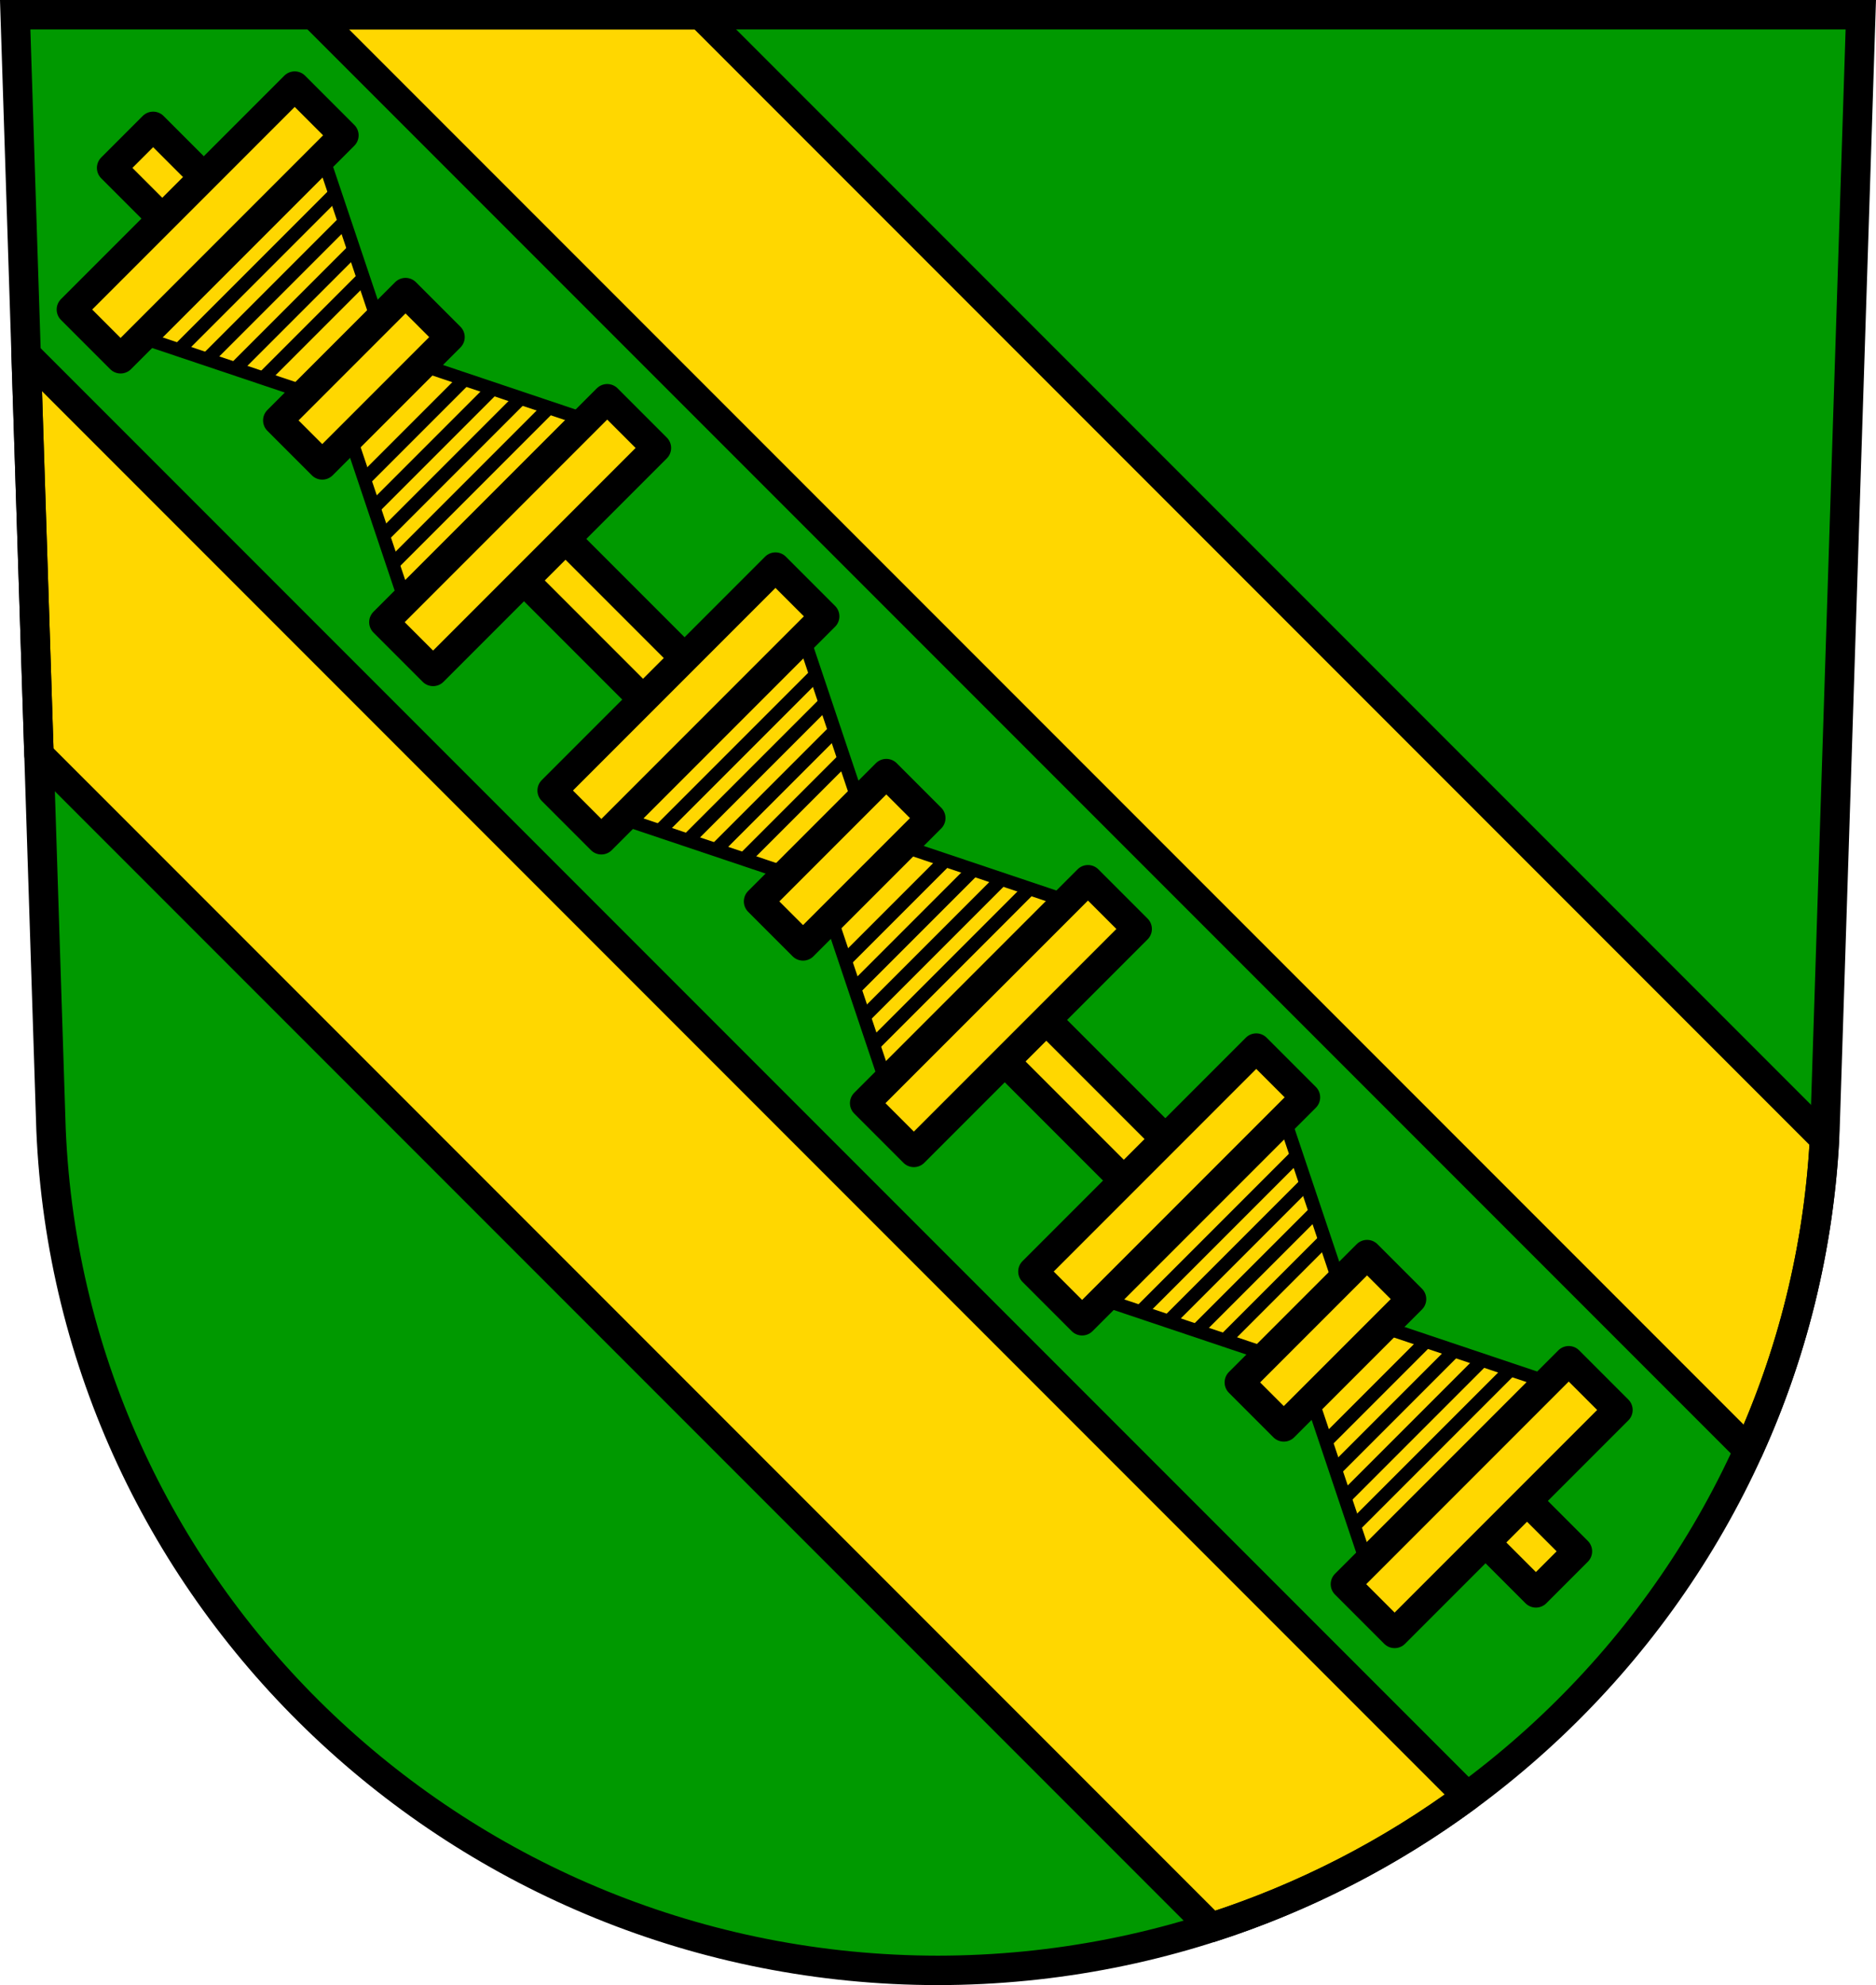<?xml version="1.0" encoding="UTF-8" standalone="no"?>
<!-- Created with Inkscape (http://www.inkscape.org/) -->

<svg
   xmlns:dc="http://purl.org/dc/elements/1.1/"
   xmlns:cc="http://creativecommons.org/ns#"
   xmlns:rdf="http://www.w3.org/1999/02/22-rdf-syntax-ns#"
   xmlns:svg="http://www.w3.org/2000/svg"
   xmlns="http://www.w3.org/2000/svg"
   xmlns:sodipodi="http://sodipodi.sourceforge.net/DTD/sodipodi-0.dtd"
   xmlns:inkscape="http://www.inkscape.org/namespaces/inkscape"
   width="197.932mm"
   height="209.344mm"
   viewBox="0 0 701.334 741.769"
   id="svg8636"
   version="1.1"
   inkscape:version="0.91 r13725"
   sodipodi:docname="DEU Riederich COA.svg">
  <defs
     id="defs8638" />
  <sodipodi:namedview
     id="base"
     pagecolor="#ffffff"
     bordercolor="#666666"
     borderopacity="1.0"
     inkscape:pageopacity="0.0"
     inkscape:pageshadow="2"
     inkscape:zoom="0.72798985"
     inkscape:cx="350.66705"
     inkscape:cy="370.88431"
     inkscape:document-units="px"
     inkscape:current-layer="layer1"
     showgrid="false"
     inkscape:window-width="1366"
     inkscape:window-height="745"
     inkscape:window-x="-8"
     inkscape:window-y="-8"
     inkscape:window-maximized="1"
     fit-margin-top="0"
     fit-margin-left="0"
     fit-margin-right="0"
     fit-margin-bottom="0"
     inkscape:snap-midpoints="true"
     inkscape:snap-smooth-nodes="true"
     inkscape:object-nodes="true"
     inkscape:object-paths="true"
     inkscape:snap-nodes="false" />
  <g
     inkscape:label="Ebene 1"
     inkscape:groupmode="layer"
     id="layer1"
     transform="translate(-30.304,-24.906)">
    <path
       style="fill:#009900;fill-opacity:1;fill-rule:evenodd;stroke:none;stroke-width:11;stroke-opacity:1"
       inkscape:connector-curvature="0"
       d="m 35.983,30.406 13.398,416.624 c 7.415,175.25 153.92,314.046 331.589,314.144 177.51,-0.215 324.069,-139.061 331.589,-314.144 l 13.398,-416.624 -344.979,0 z"
       id="path10563-0-5" />
    <path
       style="opacity:1;fill:#ffd700;fill-opacity:1;fill-rule:nonzero;stroke:#000000;stroke-width:11;stroke-linecap:round;stroke-linejoin:round;stroke-miterlimit:4;stroke-dasharray:none;stroke-dashoffset:0;stroke-opacity:1"
       d="M 117.232 5.5 L 653.648 541.916 C 669.898 506.123 679.863 466.923 682.082 425.65 L 261.932 5.5 L 117.232 5.5 z M 9.764 132.467 L 14.57 281.973 L 452.83 720.232 C 487.552 709.068 519.811 692.389 548.533 671.236 L 9.764 132.467 z "
       transform="translate(30.304,24.906)"
       id="rect9346" />
    <rect
       style="opacity:1;fill:#ffd700;fill-opacity:1;fill-rule:nonzero;stroke:#000000;stroke-width:11;stroke-linecap:round;stroke-linejoin:round;stroke-miterlimit:4;stroke-dasharray:none;stroke-dashoffset:0;stroke-opacity:1"
       id="rect9364"
       width="21.953"
       height="753.134"
       x="-11.04"
       y="112.924"
       transform="matrix(0.707,-0.707,0.707,0.707,0,0)" />
    <path
       style="fill:#ffd700;fill-opacity:1;fill-rule:evenodd;stroke:#000000;stroke-width:5;stroke-linecap:butt;stroke-linejoin:round;stroke-miterlimit:4;stroke-dasharray:none;stroke-opacity:1"
       d="m 324.313,351.303 -60.999,-20.481 33.548,-33.871 33.871,-33.547 20.481,60.999 -13.45,13.45 -13.45,13.45 z"
       id="path9391-6"
       inkscape:connector-curvature="0" />
    <g
       id="g9456-6"
       style="fill:#ffd700;fill-opacity:1;stroke:#000000;stroke-opacity:1"
       transform="matrix(0.707,-0.707,-0.707,-0.707,-675.797,1757.807)">
      <path
         inkscape:connector-curvature="0"
         id="path9409-2"
         d="m 1684.269,322.285 72.972,0"
         style="fill:#ffd700;fill-opacity:1;fill-rule:evenodd;stroke:#000000;stroke-width:5;stroke-linecap:butt;stroke-linejoin:miter;stroke-miterlimit:4;stroke-dasharray:none;stroke-opacity:1" />
      <path
         inkscape:connector-curvature="0"
         id="path9409-5-6"
         d="m 1689.165,312.359 63.18,0"
         style="fill:#ffd700;fill-opacity:1;fill-rule:evenodd;stroke:#000000;stroke-width:5;stroke-linecap:butt;stroke-linejoin:miter;stroke-miterlimit:4;stroke-dasharray:none;stroke-opacity:1" />
      <path
         inkscape:connector-curvature="0"
         id="path9409-5-0-9"
         d="m 1694.24,302.433 53.03,0"
         style="fill:#ffd700;fill-opacity:1;fill-rule:evenodd;stroke:#000000;stroke-width:5;stroke-linecap:butt;stroke-linejoin:miter;stroke-miterlimit:4;stroke-dasharray:none;stroke-opacity:1" />
      <path
         inkscape:connector-curvature="0"
         id="path9409-1-8"
         d="m 1679.431,332.212 82.647,0"
         style="fill:#ffd700;fill-opacity:1;fill-rule:evenodd;stroke:#000000;stroke-width:5;stroke-linecap:butt;stroke-linejoin:miter;stroke-miterlimit:4;stroke-dasharray:none;stroke-opacity:1" />
    </g>
    <path
       style="fill:#ffd700;fill-opacity:1;fill-rule:evenodd;stroke:#000000;stroke-width:5;stroke-linecap:butt;stroke-linejoin:round;stroke-miterlimit:4;stroke-dasharray:none;stroke-opacity:1"
       d="m 340.941,367.931 20.481,60.999 33.871,-33.548 33.547,-33.871 -60.999,-20.481 -13.45,13.45 -13.45,13.45 z"
       id="path9391"
       inkscape:connector-curvature="0" />
    <g
       id="g9456"
       style="fill:#ffd700;fill-opacity:1;stroke:#000000;stroke-opacity:1"
       transform="matrix(0.707,-0.707,0.707,0.707,-1065.562,1368.041)">
      <path
         inkscape:connector-curvature="0"
         id="path9409"
         d="m 1684.269,322.285 72.972,0"
         style="fill:#ffd700;fill-opacity:1;fill-rule:evenodd;stroke:#000000;stroke-width:5;stroke-linecap:butt;stroke-linejoin:miter;stroke-miterlimit:4;stroke-dasharray:none;stroke-opacity:1" />
      <path
         inkscape:connector-curvature="0"
         id="path9409-5"
         d="m 1689.165,312.359 63.18,0"
         style="fill:#ffd700;fill-opacity:1;fill-rule:evenodd;stroke:#000000;stroke-width:5;stroke-linecap:butt;stroke-linejoin:miter;stroke-miterlimit:4;stroke-dasharray:none;stroke-opacity:1" />
      <path
         inkscape:connector-curvature="0"
         id="path9409-5-0"
         d="m 1694.24,302.433 53.03,0"
         style="fill:#ffd700;fill-opacity:1;fill-rule:evenodd;stroke:#000000;stroke-width:5;stroke-linecap:butt;stroke-linejoin:miter;stroke-miterlimit:4;stroke-dasharray:none;stroke-opacity:1" />
      <path
         inkscape:connector-curvature="0"
         id="path9409-1"
         d="m 1679.431,332.212 82.647,0"
         style="fill:#ffd700;fill-opacity:1;fill-rule:evenodd;stroke:#000000;stroke-width:5;stroke-linecap:butt;stroke-linejoin:miter;stroke-miterlimit:4;stroke-dasharray:none;stroke-opacity:1" />
    </g>
    <path
       inkscape:connector-curvature="0"
       style="opacity:1;fill:#ffd700;fill-opacity:1;fill-rule:nonzero;stroke:#000000;stroke-width:11;stroke-linecap:round;stroke-linejoin:round;stroke-miterlimit:4;stroke-dasharray:none;stroke-dashoffset:0;stroke-opacity:1"
       d="m 236.722,320.299 18.396,18.396 83.488,-83.488 -18.396,-18.396 -83.488,83.488 z m 77.164,41.433 16.627,16.627 47.757,-47.757 -16.627,-16.627 -47.757,47.757 z m 39.663,75.394 18.396,18.396 83.488,-83.488 -18.396,-18.396 -83.488,83.488 z"
       id="rect9366" />
    <path
       style="fill:#ffd700;fill-opacity:1;fill-rule:evenodd;stroke:#000000;stroke-width:5;stroke-linecap:butt;stroke-linejoin:round;stroke-miterlimit:4;stroke-dasharray:none;stroke-opacity:1"
       d="m 144.58,171.57 -60.999,-20.481 33.548,-33.871 33.871,-33.547 20.481,60.999 -13.45,13.45 -13.45,13.45 z"
       id="path9391-6-5"
       inkscape:connector-curvature="0" />
    <g
       id="g9456-6-8"
       style="fill:#ffd700;fill-opacity:1;stroke:#000000;stroke-opacity:1"
       transform="matrix(0.707,-0.707,-0.707,-0.707,-855.53,1578.074)">
      <path
         inkscape:connector-curvature="0"
         id="path9409-2-5"
         d="m 1684.269,322.285 72.972,0"
         style="fill:#ffd700;fill-opacity:1;fill-rule:evenodd;stroke:#000000;stroke-width:5;stroke-linecap:butt;stroke-linejoin:miter;stroke-miterlimit:4;stroke-dasharray:none;stroke-opacity:1" />
      <path
         inkscape:connector-curvature="0"
         id="path9409-5-6-0"
         d="m 1689.165,312.359 63.18,0"
         style="fill:#ffd700;fill-opacity:1;fill-rule:evenodd;stroke:#000000;stroke-width:5;stroke-linecap:butt;stroke-linejoin:miter;stroke-miterlimit:4;stroke-dasharray:none;stroke-opacity:1" />
      <path
         inkscape:connector-curvature="0"
         id="path9409-5-0-9-6"
         d="m 1694.24,302.433 53.03,0"
         style="fill:#ffd700;fill-opacity:1;fill-rule:evenodd;stroke:#000000;stroke-width:5;stroke-linecap:butt;stroke-linejoin:miter;stroke-miterlimit:4;stroke-dasharray:none;stroke-opacity:1" />
      <path
         inkscape:connector-curvature="0"
         id="path9409-1-8-9"
         d="m 1679.431,332.212 82.647,0"
         style="fill:#ffd700;fill-opacity:1;fill-rule:evenodd;stroke:#000000;stroke-width:5;stroke-linecap:butt;stroke-linejoin:miter;stroke-miterlimit:4;stroke-dasharray:none;stroke-opacity:1" />
    </g>
    <path
       style="fill:#ffd700;fill-opacity:1;fill-rule:evenodd;stroke:#000000;stroke-width:5;stroke-linecap:butt;stroke-linejoin:round;stroke-miterlimit:4;stroke-dasharray:none;stroke-opacity:1"
       d="m 161.208,188.198 20.481,60.999 33.871,-33.548 33.547,-33.871 -60.999,-20.481 -13.45,13.45 -13.45,13.45 z"
       id="path9391-9"
       inkscape:connector-curvature="0" />
    <g
       id="g9456-4"
       style="fill:#ffd700;fill-opacity:1;stroke:#000000;stroke-opacity:1"
       transform="matrix(0.707,-0.707,0.707,0.707,-1245.295,1188.309)">
      <path
         inkscape:connector-curvature="0"
         id="path9409-0"
         d="m 1684.269,322.285 72.972,0"
         style="fill:#ffd700;fill-opacity:1;fill-rule:evenodd;stroke:#000000;stroke-width:5;stroke-linecap:butt;stroke-linejoin:miter;stroke-miterlimit:4;stroke-dasharray:none;stroke-opacity:1" />
      <path
         inkscape:connector-curvature="0"
         id="path9409-5-5"
         d="m 1689.165,312.359 63.18,0"
         style="fill:#ffd700;fill-opacity:1;fill-rule:evenodd;stroke:#000000;stroke-width:5;stroke-linecap:butt;stroke-linejoin:miter;stroke-miterlimit:4;stroke-dasharray:none;stroke-opacity:1" />
      <path
         inkscape:connector-curvature="0"
         id="path9409-5-0-3"
         d="m 1694.24,302.433 53.03,0"
         style="fill:#ffd700;fill-opacity:1;fill-rule:evenodd;stroke:#000000;stroke-width:5;stroke-linecap:butt;stroke-linejoin:miter;stroke-miterlimit:4;stroke-dasharray:none;stroke-opacity:1" />
      <path
         inkscape:connector-curvature="0"
         id="path9409-1-3"
         d="m 1679.431,332.212 82.647,0"
         style="fill:#ffd700;fill-opacity:1;fill-rule:evenodd;stroke:#000000;stroke-width:5;stroke-linecap:butt;stroke-linejoin:miter;stroke-miterlimit:4;stroke-dasharray:none;stroke-opacity:1" />
    </g>
    <path
       style="opacity:1;fill:#ffd700;fill-opacity:1;fill-rule:nonzero;stroke:#000000;stroke-width:11;stroke-linecap:round;stroke-linejoin:round;stroke-miterlimit:4;stroke-dasharray:none;stroke-dashoffset:0;stroke-opacity:1"
       d="M 56.989,140.566 75.385,158.962 158.873,75.474 140.477,57.078 56.989,140.566 Z m 77.164,41.433 16.627,16.627 47.757,-47.757 -16.627,-16.627 -47.757,47.757 z m 39.663,75.394 18.396,18.396 83.488,-83.488 -18.396,-18.396 -83.488,83.488 z"
       id="rect9366-0"
       inkscape:connector-curvature="0" />
    <path
       style="fill:#ffd700;fill-opacity:1;fill-rule:evenodd;stroke:#000000;stroke-width:5;stroke-linecap:butt;stroke-linejoin:round;stroke-miterlimit:4;stroke-dasharray:none;stroke-opacity:1"
       d="m 504.046,531.036 -60.999,-20.481 33.548,-33.871 33.871,-33.547 20.481,60.999 -13.45,13.45 -13.45,13.45 z"
       id="path9391-6-0"
       inkscape:connector-curvature="0" />
    <g
       id="g9456-6-0"
       style="fill:#ffd700;fill-opacity:1;stroke:#000000;stroke-opacity:1"
       transform="matrix(0.707,-0.707,-0.707,-0.707,-496.064,1937.54)">
      <path
         inkscape:connector-curvature="0"
         id="path9409-2-7"
         d="m 1684.269,322.285 72.972,0"
         style="fill:#ffd700;fill-opacity:1;fill-rule:evenodd;stroke:#000000;stroke-width:5;stroke-linecap:butt;stroke-linejoin:miter;stroke-miterlimit:4;stroke-dasharray:none;stroke-opacity:1" />
      <path
         inkscape:connector-curvature="0"
         id="path9409-5-6-4"
         d="m 1689.165,312.359 63.18,0"
         style="fill:#ffd700;fill-opacity:1;fill-rule:evenodd;stroke:#000000;stroke-width:5;stroke-linecap:butt;stroke-linejoin:miter;stroke-miterlimit:4;stroke-dasharray:none;stroke-opacity:1" />
      <path
         inkscape:connector-curvature="0"
         id="path9409-5-0-9-0"
         d="m 1694.24,302.433 53.03,0"
         style="fill:#ffd700;fill-opacity:1;fill-rule:evenodd;stroke:#000000;stroke-width:5;stroke-linecap:butt;stroke-linejoin:miter;stroke-miterlimit:4;stroke-dasharray:none;stroke-opacity:1" />
      <path
         inkscape:connector-curvature="0"
         id="path9409-1-8-5"
         d="m 1679.431,332.212 82.647,0"
         style="fill:#ffd700;fill-opacity:1;fill-rule:evenodd;stroke:#000000;stroke-width:5;stroke-linecap:butt;stroke-linejoin:miter;stroke-miterlimit:4;stroke-dasharray:none;stroke-opacity:1" />
    </g>
    <path
       style="fill:#ffd700;fill-opacity:1;fill-rule:evenodd;stroke:#000000;stroke-width:5;stroke-linecap:butt;stroke-linejoin:round;stroke-miterlimit:4;stroke-dasharray:none;stroke-opacity:1"
       d="m 520.674,547.664 20.481,60.999 33.871,-33.548 33.547,-33.871 -60.999,-20.481 -13.45,13.45 -13.45,13.45 z"
       id="path9391-3"
       inkscape:connector-curvature="0" />
    <g
       id="g9456-1"
       style="fill:#ffd700;fill-opacity:1;stroke:#000000;stroke-opacity:1"
       transform="matrix(0.707,-0.707,0.707,0.707,-885.83,1547.774)">
      <path
         inkscape:connector-curvature="0"
         id="path9409-58"
         d="m 1684.269,322.285 72.972,0"
         style="fill:#ffd700;fill-opacity:1;fill-rule:evenodd;stroke:#000000;stroke-width:5;stroke-linecap:butt;stroke-linejoin:miter;stroke-miterlimit:4;stroke-dasharray:none;stroke-opacity:1" />
      <path
         inkscape:connector-curvature="0"
         id="path9409-5-4"
         d="m 1689.165,312.359 63.18,0"
         style="fill:#ffd700;fill-opacity:1;fill-rule:evenodd;stroke:#000000;stroke-width:5;stroke-linecap:butt;stroke-linejoin:miter;stroke-miterlimit:4;stroke-dasharray:none;stroke-opacity:1" />
      <path
         inkscape:connector-curvature="0"
         id="path9409-5-0-4"
         d="m 1694.24,302.433 53.03,0"
         style="fill:#ffd700;fill-opacity:1;fill-rule:evenodd;stroke:#000000;stroke-width:5;stroke-linecap:butt;stroke-linejoin:miter;stroke-miterlimit:4;stroke-dasharray:none;stroke-opacity:1" />
      <path
         inkscape:connector-curvature="0"
         id="path9409-1-4"
         d="m 1679.431,332.212 82.647,0"
         style="fill:#ffd700;fill-opacity:1;fill-rule:evenodd;stroke:#000000;stroke-width:5;stroke-linecap:butt;stroke-linejoin:miter;stroke-miterlimit:4;stroke-dasharray:none;stroke-opacity:1" />
    </g>
    <path
       style="opacity:1;fill:#ffd700;fill-opacity:1;fill-rule:nonzero;stroke:#000000;stroke-width:11;stroke-linecap:round;stroke-linejoin:round;stroke-miterlimit:4;stroke-dasharray:none;stroke-dashoffset:0;stroke-opacity:1"
       d="m 416.455,500.032 18.396,18.396 83.488,-83.488 -18.396,-18.396 -83.488,83.488 z m 77.164,41.433 16.627,16.627 47.757,-47.757 -16.627,-16.627 -47.757,47.757 z m 39.663,75.394 18.396,18.396 83.488,-83.488 -18.396,-18.396 -83.488,83.488 z"
       id="rect9366-3"
       inkscape:connector-curvature="0" />
    <path
       style="fill:none;fill-rule:evenodd;stroke:#000000;stroke-width:11;stroke-opacity:1"
       inkscape:connector-curvature="0"
       d="m 35.983,30.406 13.398,416.624 c 7.415,175.25 153.92,314.046 331.589,314.144 177.51,-0.215 324.069,-139.061 331.589,-314.144 l 13.398,-416.624 -344.979,0 z"
       id="path10563-0" />
  </g>
</svg>
